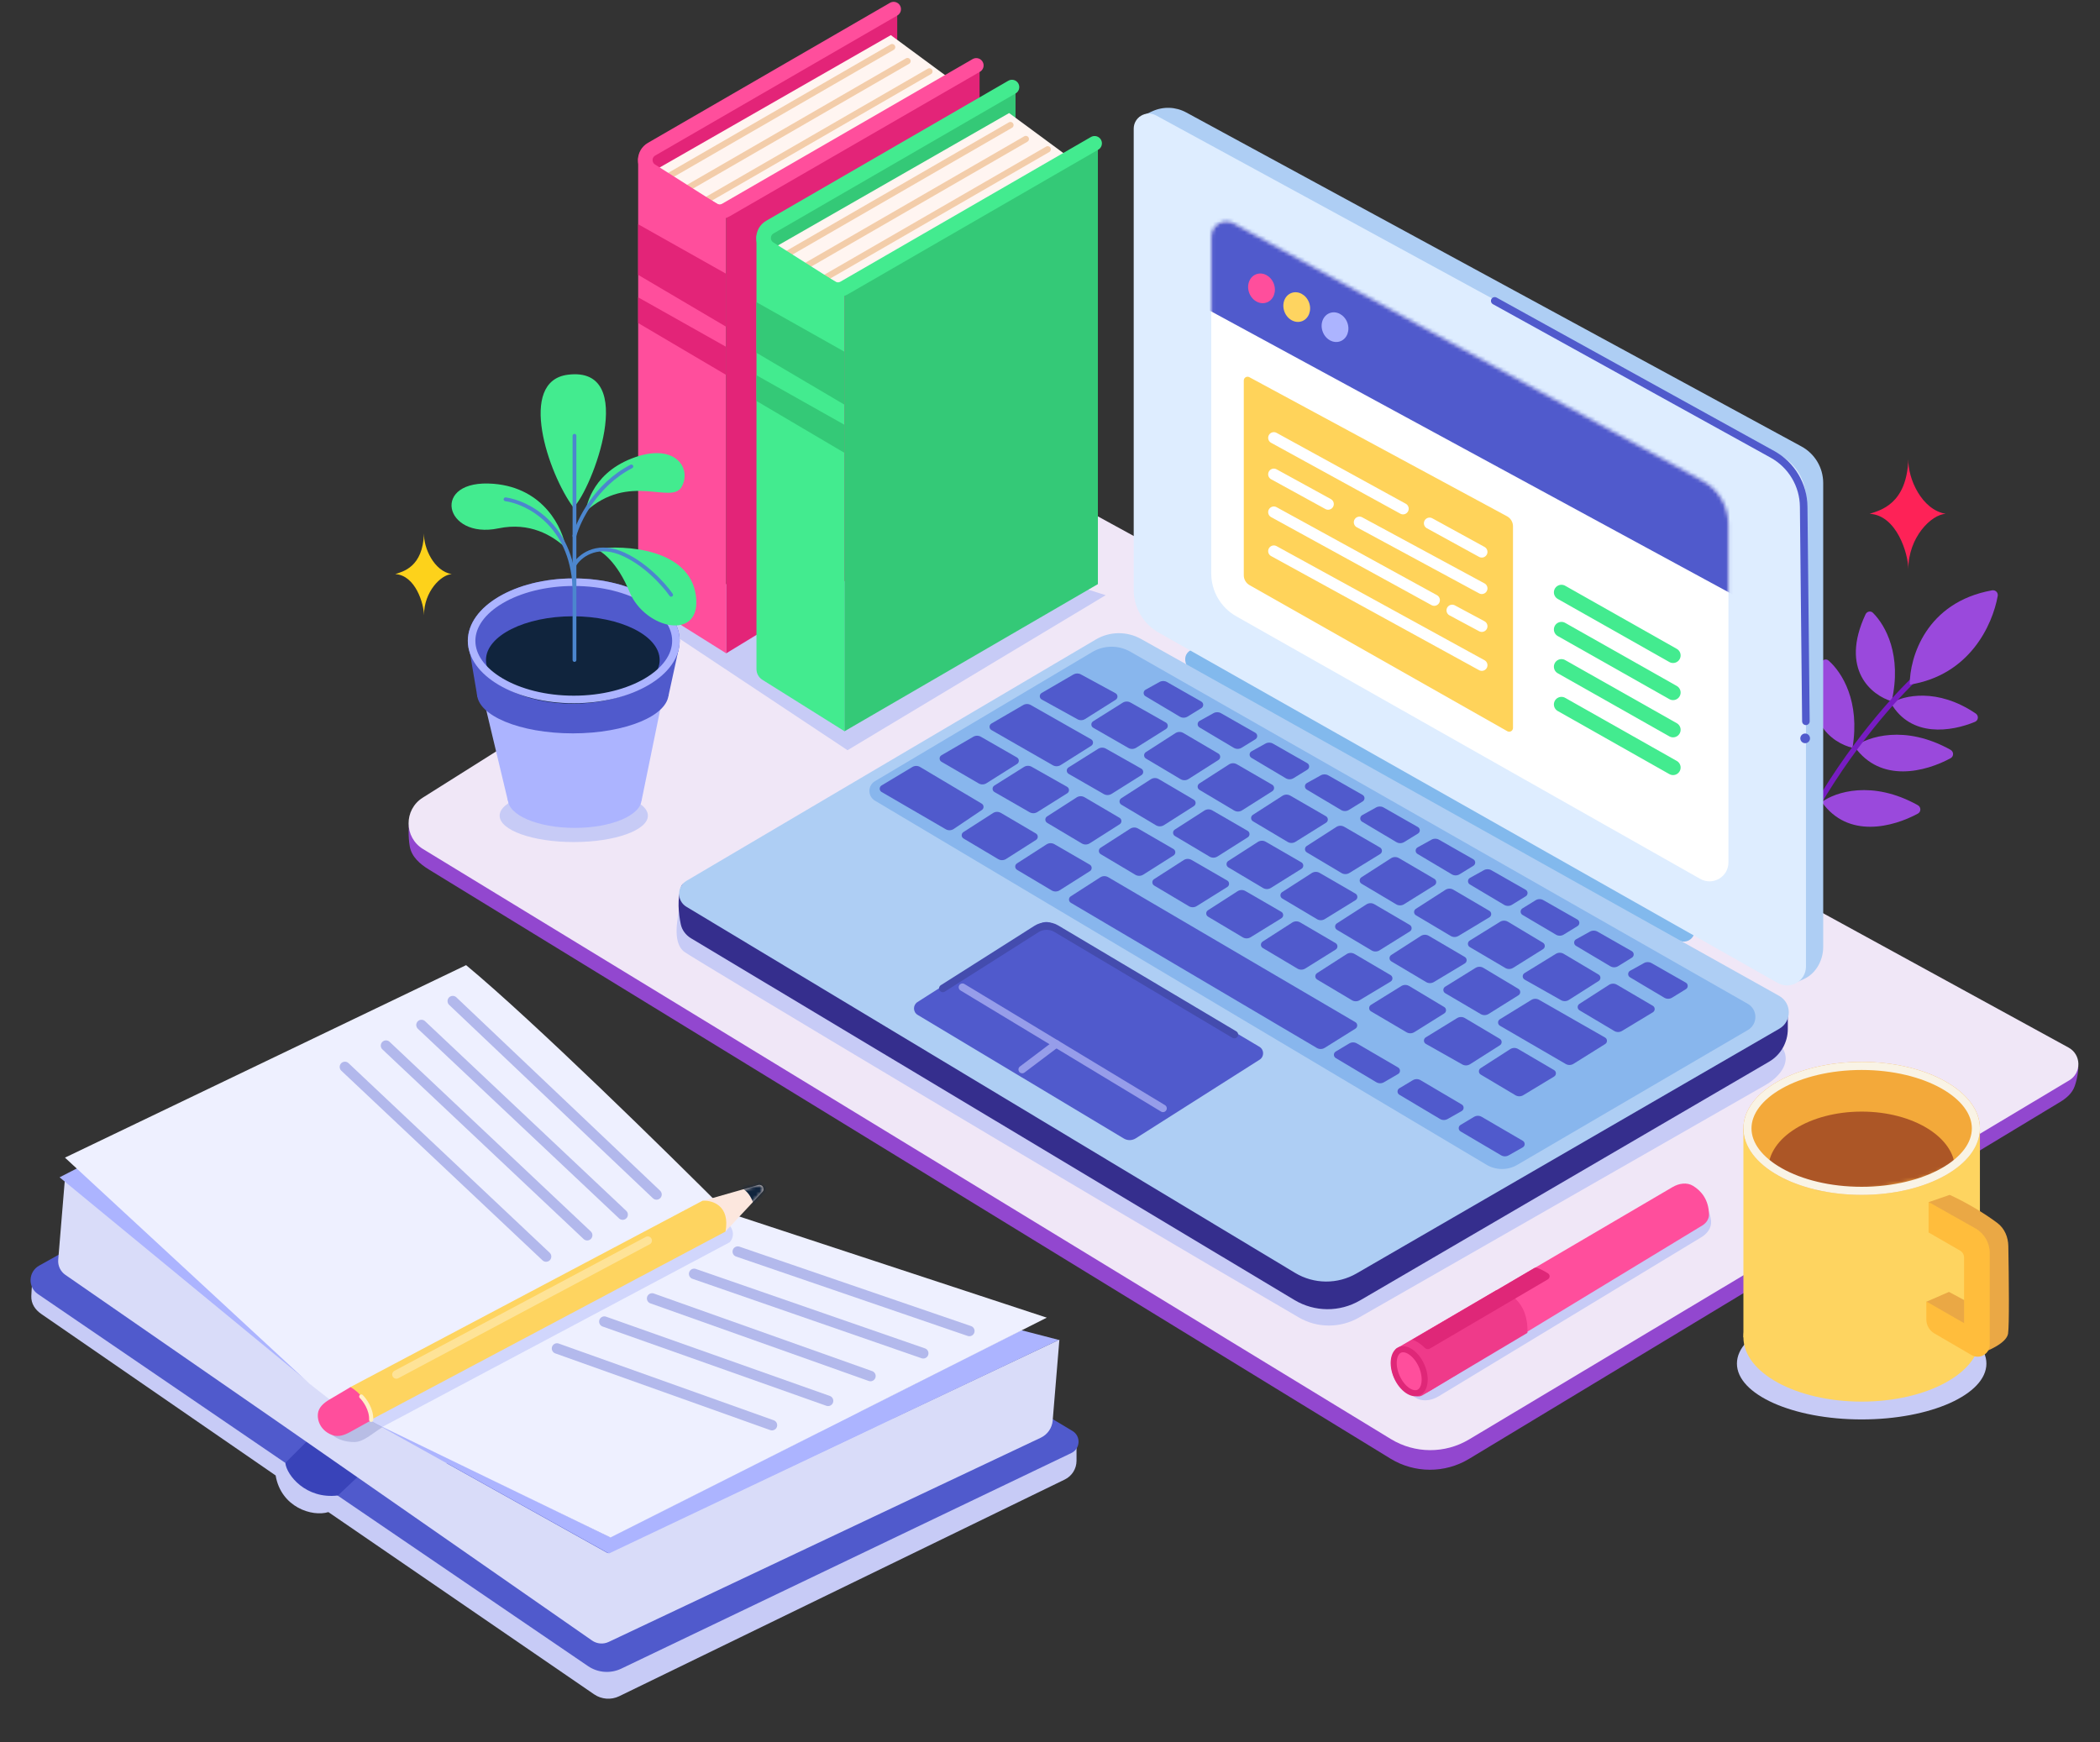 <svg width="593" height="492" viewBox="0 0 593 492" fill="none" xmlns="http://www.w3.org/2000/svg">
<rect x="0" y="0" width="593" height="492" fill="#333333" stroke="none"/>
<path d="M585.87 306.705C586.718 304.255 587.023 301.554 586.791 300.581C430.127 275.451 116.602 226.211 115.818 230.295C115.324 232.867 115.212 236.228 115.716 239.055C116.236 241.974 118.587 244.012 121.115 245.561L392.64 411.923C399.441 416.09 407.999 416.118 414.828 411.995L581.778 311.183C583.566 310.104 585.186 308.678 585.87 306.705Z" fill="#9A49DC" fill-opacity="0.92"/>
<path d="M119.365 225.272L198.88 175.18L276.217 127.325L584.123 295.841C587.742 297.822 587.841 302.984 584.301 305.103L414.845 406.502C408.041 410.574 399.541 410.539 392.771 406.411L119.472 239.788C114.06 236.488 114.002 228.65 119.365 225.272Z" fill="#F0E7F7"/>
<path d="M526.789 173.497C519.478 189.148 528.535 196.369 534.17 198.044C537.12 185.074 532.477 176.635 528.882 173.066C528.229 172.418 527.178 172.664 526.789 173.497Z" fill="#9A49DC"/>
<path d="M514.308 187.114C507.926 203.167 517.39 209.845 523.113 211.187C525.3 198.067 520.17 189.914 516.373 186.562C515.683 185.953 514.648 186.259 514.308 187.114Z" fill="#9A49DC"/>
<path d="M502.121 203.602C497.152 220.147 507.158 225.98 512.977 226.822C514.019 213.562 508.203 205.884 504.13 202.873C503.39 202.326 502.386 202.721 502.121 203.602Z" fill="#9A49DC"/>
<path d="M557.899 201.495C547.064 194.152 537.531 196.393 533.963 198.576C539.662 208.421 551.077 206.607 557.682 203.857C558.692 203.437 558.804 202.109 557.899 201.495Z" fill="#9A49DC"/>
<path d="M550.791 211.747C537.892 204.547 527.437 208.05 523.679 210.861C531.11 221.316 543.794 217.928 550.796 214.137C551.757 213.616 551.746 212.28 550.791 211.747Z" fill="#9A49DC"/>
<path d="M541.552 227.389C528.652 220.188 518.197 223.692 514.44 226.503C521.871 236.958 534.554 233.57 541.556 229.779C542.518 229.258 542.506 227.922 541.552 227.389Z" fill="#9A49DC"/>
<path d="M541.369 191.03C535.837 196.067 522.032 211.121 511.066 231.045" stroke="#771CC2" stroke-width="1.505"/>
<path d="M562.511 166.715C543.852 170.075 539.222 185.714 539.278 193.348C556.165 190.678 562.641 176.545 564.119 168.294C564.289 167.341 563.463 166.543 562.511 166.715Z" fill="#9A49DC"/>
<path d="M183.589 174.855V166.055L288.781 160.643L312.225 168.084L239.324 211.862L183.589 174.855Z" fill="#C7CBF6"/>
<path d="M253.359 12.962V2.588L193.478 35.68L182.184 44.61L185.467 50.125L253.359 12.962Z" fill="#E32478"/>
<path d="M251.549 9.92L267.641 21.788L202.362 60.933L185.586 47.695L251.549 9.92Z" fill="#FFF5F1"/>
<path d="M276.616 140.886V19.434L205.032 59.981V184.527L276.616 140.886Z" fill="#E32478"/>
<path d="M188.981 49.667L251.921 13.313" stroke="#EBB47E" stroke-opacity="0.62" stroke-width="1.772" stroke-linecap="round"/>
<path d="M193.325 53.604L256.265 17.25" stroke="#EBB47E" stroke-opacity="0.62" stroke-width="1.772" stroke-linecap="round"/>
<path d="M199.506 56.513L262.446 20.159" stroke="#EBB47E" stroke-opacity="0.62" stroke-width="1.772" stroke-linecap="round"/>
<path d="M252.348 2.588L183.984 42.139C181.679 43.472 181.612 46.775 183.861 48.201L201.288 59.246C202.402 59.953 203.816 59.982 204.958 59.322L275.684 18.476" stroke="#FF4E9C" stroke-width="4.135" stroke-linecap="round"/>
<path d="M205.033 184.48V60.255L203.769 58.252L183.797 46.773C184.071 44.352 184.788 40.214 182.87 41.772C180.953 43.33 180.181 44.12 180.206 44.946V166.959C180.206 168.179 180.834 169.314 181.868 169.962L205.033 184.48Z" fill="#FF4E9C"/>
<path d="M180.197 77.618L205.064 92.284V77.329L180.197 63.325V77.618Z" fill="#E32478"/>
<path d="M180.197 91.224L205.064 105.89V97.967L180.197 83.963V91.224Z" fill="#E32478"/>
<path d="M286.768 34.968V24.594L226.886 57.686L215.593 66.616L218.876 72.131L286.768 34.968Z" fill="#34C977"/>
<path d="M284.957 31.928L301.049 43.796L235.77 82.941L218.994 69.703L284.957 31.928Z" fill="#FFF5F1"/>
<path d="M310.024 164.957V41.44L238.441 81.987V206.533L310.024 164.957Z" fill="#34C977"/>
<path d="M222.39 71.675L285.329 35.321" stroke="#EBB47E" stroke-opacity="0.62" stroke-width="1.772" stroke-linecap="round"/>
<path d="M226.733 75.612L289.673 39.258" stroke="#EBB47E" stroke-opacity="0.62" stroke-width="1.772" stroke-linecap="round"/>
<path d="M232.915 78.52L295.854 42.166" stroke="#EBB47E" stroke-opacity="0.62" stroke-width="1.772" stroke-linecap="round"/>
<path d="M285.756 24.594L217.392 64.145C215.088 65.478 215.021 68.781 217.27 70.206L234.697 81.252C235.811 81.958 237.224 81.987 238.366 81.328L309.093 40.482" stroke="#43EB8F" stroke-width="4.135" stroke-linecap="round"/>
<path d="M238.441 206.49V82.264L237.177 80.261L217.205 68.783C217.479 66.361 218.196 62.224 216.278 63.782C214.361 65.34 213.59 66.13 213.614 66.956V188.969C213.614 190.189 214.242 191.324 215.276 191.972L238.441 206.49Z" fill="#43EB8F"/>
<path d="M213.606 99.625L238.473 114.292V99.337L213.606 85.333V99.625Z" fill="#34C977"/>
<path d="M213.606 113.231L238.473 127.897V119.974L213.606 105.97V113.231Z" fill="#34C977"/>
<path d="M193.253 268.817C189.542 266.048 191.587 258.473 191.892 256.279C294.938 265.543 498.731 290.6 502.013 294.225C502.647 294.925 503.149 295.629 503.544 296.32C505.769 300.213 502.399 304.211 498.506 306.438L383.747 372.083C378.47 375.102 372.022 375.111 366.765 372.056C304.594 335.916 195.739 270.673 193.253 268.817Z" fill="#C7CBF6"/>
<path d="M325.425 31.408L321.639 33.131L361.161 94.998L504.974 277.908C506.259 277.825 507.937 277.183 509.547 276.41C512.881 274.81 514.837 271.122 514.837 267.424V136.4C514.837 132.096 512.482 128.136 508.698 126.082L334.94 31.742C331.996 30.144 328.473 30.02 325.425 31.408Z" fill="#AECEF4"/>
<rect x="336.487" y="182.148" width="163.752" height="6.142" rx="3.071" transform="rotate(29.044 336.487 182.148)" fill="#82B9ED"/>
<path d="M504.843 290.618V285.952L255.557 250.255C235.39 248.223 194.078 245.379 192.403 250.255C191.146 253.913 191.62 257.96 192.23 260.977C192.571 262.66 193.656 264.093 195.13 264.976L365.553 367.145C371.23 370.549 378.311 370.59 384.029 367.254L499.549 299.837C502.827 297.924 504.843 294.414 504.843 290.618Z" fill="#352E8D"/>
<path d="M309.446 180.592L193.865 248.743C191.078 250.386 191.06 254.411 193.833 256.079L365.714 359.476C371.043 362.681 377.692 362.737 383.074 359.622L502.457 290.511C506.039 288.438 506 283.254 502.389 281.234L322.204 180.447C318.228 178.223 313.37 178.278 309.446 180.592Z" fill="#AECEF4"/>
<path d="M320.138 36.347V166.576C320.138 171.575 322.828 176.189 327.18 178.651L502.006 277.605C505.564 279.619 509.972 277.049 509.972 272.961V140.795C509.972 135.714 507.195 131.039 502.732 128.609L326.45 32.598C323.605 31.048 320.138 33.108 320.138 36.347Z" fill="#DEEDFF"/>
<path d="M342.034 66.788V161.957C342.034 166.957 344.724 171.57 349.075 174.033L480.111 248.2C483.668 250.214 488.076 247.644 488.076 243.556V147.981C488.076 142.917 485.318 138.255 480.879 135.818L348.359 63.045C345.514 61.483 342.034 63.542 342.034 66.788Z" fill="white"/>
<path d="M308.436 184.137L247.072 220.609C244.985 221.849 244.984 224.871 247.07 226.113L419.762 328.934C422.433 330.524 425.757 330.537 428.441 328.968L493.574 290.88C496.41 289.221 496.388 285.114 493.534 283.485L319.178 184.041C315.841 182.138 311.739 182.175 308.436 184.137Z" fill="#88B6ED"/>
<path d="M320.706 321.478L355.693 299.258C357.036 298.405 357.007 296.434 355.639 295.621L297.099 260.831C296.06 260.213 294.761 260.233 293.742 260.883L259.082 282.982C257.744 283.835 257.771 285.797 259.132 286.613L317.343 321.521C318.382 322.144 319.683 322.128 320.706 321.478Z" fill="#505ACC"/>
<path d="M399.175 394.329C398.659 393.905 398.254 393.518 398.007 393.252C425.353 375.19 480.496 338.461 481.982 341.077C482.728 342.39 483.06 343.647 483.174 344.79C483.364 346.695 482.113 348.378 480.475 349.37L406.262 394.314C404.021 395.671 401.198 395.993 399.175 394.329Z" fill="#C7CBF6"/>
<path d="M472.301 335.238L395.631 380.205C393.969 381.18 392.745 382.858 392.792 384.784C392.923 390.14 395.982 392.705 398.771 393.72C400.387 394.308 402.131 393.786 403.601 392.894L480.711 346.073C481.837 345.389 482.63 344.222 482.594 342.904C482.478 338.686 480.335 336.282 478.12 334.912C476.342 333.811 474.105 334.18 472.301 335.238Z" fill="#FF4E9C"/>
<path d="M422.618 364.314L394.094 380.97L398.542 392.978C399.006 394.229 400.49 394.754 401.636 394.071L431.311 376.41C431.682 367.431 425.544 364.481 422.618 364.314Z" fill="#EF3A8A"/>
<path d="M401.441 385.714C402.21 387.47 402.439 389.22 402.229 390.61C402.016 392.013 401.389 392.919 400.566 393.279C399.744 393.64 398.652 393.485 397.477 392.69C396.314 391.901 395.184 390.546 394.415 388.79C393.646 387.034 393.417 385.284 393.627 383.894C393.839 382.491 394.467 381.584 395.289 381.224C396.112 380.864 397.204 381.018 398.378 381.814C399.542 382.602 400.672 383.958 401.441 385.714Z" fill="#FF4E9C" stroke="#DF2778" stroke-width="1.708"/>
<path d="M402.296 380.622C401.194 379.477 399.772 378.628 398.82 378.322L433.195 358.139C433.439 357.996 433.731 357.952 434 358.041C435.066 358.394 436.222 359.033 437.128 359.608C437.767 360.013 437.717 360.926 437.064 361.309L403.737 380.864C403.269 381.139 402.672 381.013 402.296 380.622Z" fill="#DF2778"/>
<path d="M427.274 273.33L435.72 268.048C436.396 267.625 436.386 266.637 435.702 266.227L425.807 260.304C425.122 259.893 424.265 259.9 423.586 260.321L415.016 265.632C414.334 266.055 414.345 267.052 415.037 267.459L425.059 273.36C425.745 273.764 426.599 273.752 427.274 273.33Z" fill="#505ACC"/>
<path d="M420.336 286.354L428.782 281.072C429.458 280.649 429.448 279.661 428.764 279.251L418.869 273.327C418.184 272.917 417.327 272.924 416.648 273.344L408.079 278.656C407.396 279.079 407.407 280.075 408.099 280.483L418.121 286.383C418.807 286.787 419.661 286.776 420.336 286.354Z" fill="#505ACC"/>
<path d="M399.383 291.482L407.828 286.201C408.504 285.778 408.495 284.79 407.81 284.38L397.916 278.456C397.23 278.046 396.373 278.052 395.694 278.473L387.125 283.785C386.442 284.208 386.454 285.204 387.146 285.612L397.168 291.512C397.854 291.916 398.707 291.905 399.383 291.482Z" fill="#505ACC"/>
<path d="M390.801 305.631L394.797 303.306C395.504 302.894 395.505 301.873 394.798 301.461L383.161 294.673C382.489 294.281 381.656 294.285 380.989 294.685L377.184 296.963C376.491 297.378 376.492 298.382 377.186 298.796L388.634 305.62C389.301 306.017 390.131 306.022 390.801 305.631Z" fill="#505ACC"/>
<path d="M408.762 316.022L412.755 313.767C413.471 313.363 413.48 312.336 412.773 311.918L401.133 305.049C400.459 304.652 399.622 304.654 398.951 305.056L395.152 307.33C394.46 307.745 394.461 308.75 395.154 309.163L406.619 315.997C407.277 316.389 408.095 316.399 408.762 316.022Z" fill="#505ACC"/>
<path d="M426.009 326.28L429.998 324.02C430.714 323.614 430.72 322.584 430.009 322.169L418.398 315.4C417.725 315.008 416.893 315.013 416.226 315.413L412.429 317.686C411.734 318.102 411.738 319.11 412.436 319.521L423.872 326.262C424.53 326.65 425.345 326.657 426.009 326.28Z" fill="#505ACC"/>
<path d="M442.999 282.395L451.433 277.037C452.105 276.61 452.091 275.625 451.406 275.218L441.544 269.359C440.862 268.954 440.011 268.96 439.335 269.376L430.494 274.81C429.801 275.236 429.82 276.249 430.528 276.649L440.805 282.452C441.49 282.84 442.334 282.818 442.999 282.395Z" fill="#505ACC"/>
<path d="M444.323 300.434L453.278 294.838C453.962 294.41 453.943 293.407 453.242 293.006L434.596 282.351C433.918 281.963 433.084 281.977 432.419 282.385L423.535 287.846C422.847 288.269 422.859 289.272 423.557 289.678L442.119 300.469C442.804 300.867 443.652 300.854 444.323 300.434Z" fill="#505ACC"/>
<path d="M415.107 300.547L423.542 295.188C424.214 294.762 424.199 293.776 423.515 293.37L413.652 287.51C412.97 287.105 412.12 287.112 411.444 287.527L402.602 292.962C401.91 293.387 401.928 294.4 402.636 294.8L412.913 300.604C413.599 300.991 414.443 300.969 415.107 300.547Z" fill="#505ACC"/>
<path d="M456.919 272.854L460.821 270.451C461.511 270.025 461.494 269.016 460.789 268.614L451.089 263.089C450.441 262.72 449.649 262.716 448.997 263.077L445.058 265.261C444.338 265.66 444.322 266.69 445.03 267.111L454.708 272.871C455.391 273.277 456.243 273.271 456.919 272.854Z" fill="#505ACC"/>
<path d="M472.172 281.743L476.073 279.339C476.764 278.914 476.746 277.904 476.042 277.503L466.341 271.978C465.694 271.609 464.901 271.604 464.25 271.966L460.311 274.149C459.59 274.549 459.575 275.579 460.282 276L469.96 281.759C470.643 282.166 471.495 282.159 472.172 281.743Z" fill="#505ACC"/>
<path d="M441.568 263.933L445.473 261.528C446.164 261.102 446.146 260.093 445.442 259.691L435.801 254.2C435.122 253.813 434.285 253.828 433.621 254.24L429.899 256.543C429.217 256.966 429.227 257.962 429.918 258.37L439.362 263.953C440.044 264.357 440.894 264.349 441.568 263.933Z" fill="#505ACC"/>
<path d="M426.945 255.515L430.847 253.112C431.537 252.686 431.52 251.677 430.815 251.275L421.115 245.75C420.467 245.381 419.675 245.377 419.023 245.738L415.084 247.922C414.364 248.321 414.348 249.351 415.056 249.772L424.734 255.532C425.417 255.938 426.269 255.932 426.945 255.515Z" fill="#505ACC"/>
<path d="M412.164 246.898L416.065 244.495C416.756 244.069 416.738 243.06 416.034 242.658L406.333 237.133C405.686 236.764 404.893 236.76 404.242 237.121L400.303 239.304C399.582 239.704 399.567 240.734 400.274 241.155L409.952 246.915C410.635 247.321 411.487 247.315 412.164 246.898Z" fill="#505ACC"/>
<path d="M396.516 237.8L400.418 235.397C401.108 234.972 401.091 233.962 400.386 233.561L390.686 228.035C390.038 227.666 389.246 227.662 388.594 228.023L384.655 230.207C383.935 230.606 383.919 231.636 384.627 232.058L394.305 237.817C394.988 238.223 395.84 238.217 396.516 237.8Z" fill="#505ACC"/>
<path d="M380.9 228.728L384.802 226.325C385.492 225.899 385.475 224.89 384.77 224.488L375.07 218.963C374.422 218.594 373.63 218.59 372.978 218.951L369.039 221.135C368.319 221.534 368.303 222.564 369.011 222.985L378.689 228.745C379.372 229.151 380.224 229.145 380.9 228.728Z" fill="#505ACC"/>
<path d="M365.275 219.761L369.176 217.358C369.867 216.933 369.849 215.923 369.145 215.522L359.444 209.996C358.797 209.627 358.004 209.623 357.353 209.984L353.414 212.168C352.694 212.567 352.678 213.597 353.386 214.019L363.064 219.778C363.746 220.184 364.598 220.178 365.275 219.761Z" fill="#505ACC"/>
<path d="M350.605 211.172L354.506 208.769C355.197 208.344 355.179 207.334 354.475 206.933L344.774 201.407C344.127 201.039 343.334 201.034 342.683 201.395L338.744 203.579C338.023 203.978 338.008 205.008 338.716 205.43L348.393 211.189C349.076 211.596 349.928 211.589 350.605 211.172Z" fill="#505ACC"/>
<path d="M335.355 202.367L339.256 199.963C339.947 199.538 339.929 198.528 339.225 198.127L329.524 192.602C328.877 192.233 328.084 192.228 327.433 192.59L323.494 194.773C322.773 195.173 322.758 196.203 323.465 196.624L333.143 202.384C333.826 202.79 334.678 202.783 335.355 202.367Z" fill="#505ACC"/>
<path d="M458.024 291.144L466.739 285.875C467.431 285.456 467.424 284.45 466.726 284.041L456.576 278.088C455.881 277.681 455.018 277.699 454.341 278.134L445.994 283.503C445.327 283.932 445.344 284.912 446.025 285.318L455.828 291.151C456.505 291.554 457.35 291.551 458.024 291.144Z" fill="#505ACC"/>
<path d="M430.133 309.296L438.847 304.027C439.539 303.609 439.532 302.602 438.835 302.193L428.684 296.241C427.99 295.834 427.126 295.851 426.449 296.287L418.102 301.655C417.435 302.084 417.452 303.064 418.134 303.47L427.936 309.304C428.614 309.707 429.458 309.704 430.133 309.296Z" fill="#505ACC"/>
<path d="M411.832 264.311L420.572 259.057C421.266 258.639 421.261 257.631 420.562 257.221L410.385 251.252C409.691 250.844 408.827 250.862 408.15 251.297L399.803 256.666C399.136 257.095 399.153 258.075 399.835 258.481L409.64 264.316C410.316 264.718 411.158 264.716 411.832 264.311Z" fill="#505ACC"/>
<path d="M404.895 277.335L413.635 272.08C414.329 271.663 414.323 270.655 413.625 270.245L403.447 264.275C402.753 263.868 401.889 263.886 401.213 264.321L392.866 269.689C392.199 270.118 392.216 271.099 392.897 271.504L402.703 277.34C403.379 277.742 404.221 277.74 404.895 277.335Z" fill="#505ACC"/>
<path d="M383.941 282.461L392.681 277.206C393.375 276.789 393.37 275.781 392.671 275.371L382.494 269.401C381.8 268.994 380.936 269.012 380.259 269.447L371.912 274.815C371.245 275.244 371.262 276.225 371.944 276.63L381.749 282.466C382.425 282.868 383.267 282.866 383.941 282.461Z" fill="#505ACC"/>
<path d="M396.478 255.364L405.057 250.013C405.738 249.589 405.724 248.592 405.031 248.186L395.021 242.332C394.327 241.926 393.464 241.945 392.788 242.379L384.44 247.749C383.773 248.178 383.79 249.158 384.471 249.564L394.256 255.387C394.943 255.796 395.8 255.787 396.478 255.364Z" fill="#505ACC"/>
<path d="M389.54 268.386L398.119 263.036C398.801 262.611 398.786 261.614 398.093 261.209L388.083 255.355C387.389 254.949 386.526 254.967 385.85 255.402L377.502 260.771C376.835 261.2 376.852 262.181 377.533 262.586L387.319 268.41C388.005 268.818 388.862 268.809 389.54 268.386Z" fill="#505ACC"/>
<path d="M368.587 273.516L377.166 268.166C377.847 267.741 377.833 266.744 377.14 266.339L367.13 260.485C366.436 260.079 365.573 260.097 364.897 260.532L356.549 265.901C355.882 266.33 355.899 267.311 356.58 267.716L366.365 273.539C367.052 273.948 367.909 273.939 368.587 273.516Z" fill="#505ACC"/>
<path d="M374.067 295.924L382.753 290.494C383.433 290.069 383.419 289.074 382.727 288.668L312.926 247.722C312.232 247.315 311.368 247.333 310.691 247.768L302.35 253.133C301.682 253.562 301.701 254.546 302.385 254.95L371.85 295.952C372.536 296.357 373.391 296.346 374.067 295.924Z" fill="#505ACC"/>
<path d="M381.031 246.536L389.727 241.18C390.415 240.757 390.401 239.752 389.702 239.347L379.575 233.486C378.882 233.085 378.023 233.105 377.35 233.538L368.996 238.911C368.329 239.34 368.346 240.32 369.028 240.726L378.82 246.553C379.503 246.96 380.355 246.953 381.031 246.536Z" fill="#505ACC"/>
<path d="M374.094 259.558L382.789 254.202C383.477 253.778 383.463 252.774 382.764 252.369L372.637 246.507C371.944 246.107 371.086 246.127 370.413 246.559L362.058 251.932C361.392 252.361 361.409 253.342 362.09 253.747L371.882 259.575C372.565 259.981 373.417 259.975 374.094 259.558Z" fill="#505ACC"/>
<path d="M353.14 264.688L361.836 259.331C362.524 258.908 362.51 257.903 361.811 257.499L351.683 251.637C350.99 251.236 350.132 251.257 349.459 251.689L341.105 257.062C340.438 257.491 340.455 258.472 341.136 258.877L350.929 264.705C351.611 265.111 352.463 265.105 353.14 264.688Z" fill="#505ACC"/>
<path d="M365.816 237.734L374.456 232.338C375.139 231.911 375.121 230.911 374.424 230.508L364.355 224.693C363.662 224.293 362.805 224.314 362.132 224.746L353.777 230.12C353.11 230.549 353.127 231.529 353.809 231.935L363.593 237.758C364.28 238.166 365.138 238.157 365.816 237.734Z" fill="#505ACC"/>
<path d="M358.878 250.755L367.518 245.359C368.201 244.933 368.183 243.933 367.486 243.53L357.417 237.715C356.724 237.315 355.867 237.335 355.194 237.768L346.839 243.141C346.172 243.57 346.189 244.551 346.871 244.956L356.655 250.779C357.342 251.188 358.2 251.179 358.878 250.755Z" fill="#505ACC"/>
<path d="M337.924 255.886L346.564 250.49C347.247 250.064 347.23 249.063 346.533 248.661L336.463 242.845C335.771 242.446 334.913 242.466 334.241 242.899L325.886 248.272C325.219 248.701 325.236 249.682 325.917 250.087L335.702 255.91C336.389 256.319 337.246 256.31 337.924 255.886Z" fill="#505ACC"/>
<path d="M269.313 234.104L277.26 228.751C277.91 228.314 277.883 227.349 277.21 226.948L259.819 216.603C259.144 216.202 258.303 216.203 257.629 216.607L248.934 221.825C248.237 222.243 248.244 223.255 248.947 223.663L267.048 234.179C267.755 234.59 268.635 234.561 269.313 234.104Z" fill="#505ACC"/>
<path d="M350.723 228.857L359.283 223.436C359.96 223.006 359.94 222.012 359.246 221.61L349.259 215.83C348.566 215.429 347.708 215.449 347.035 215.882L338.681 221.255C338.014 221.683 338.031 222.664 338.712 223.07L348.489 228.888C349.18 229.299 350.043 229.287 350.723 228.857Z" fill="#505ACC"/>
<path d="M343.785 241.881L352.345 236.46C353.022 236.031 353.002 235.036 352.308 234.634L342.321 228.854C341.628 228.453 340.77 228.473 340.097 228.906L331.743 234.279C331.076 234.708 331.093 235.688 331.774 236.094L341.551 241.912C342.242 242.323 343.106 242.311 343.785 241.881Z" fill="#505ACC"/>
<path d="M322.831 247.009L331.391 241.588C332.069 241.159 332.049 240.164 331.355 239.762L321.367 233.982C320.675 233.581 319.816 233.601 319.143 234.034L310.789 239.407C310.122 239.836 310.139 240.816 310.821 241.222L320.597 247.04C321.288 247.451 322.152 247.439 322.831 247.009Z" fill="#505ACC"/>
<path d="M299.211 251.434L307.771 246.013C308.449 245.584 308.429 244.589 307.735 244.187L297.748 238.407C297.055 238.006 296.196 238.026 295.523 238.459L287.169 243.832C286.502 244.261 286.52 245.241 287.201 245.647L296.977 251.465C297.668 251.876 298.532 251.864 299.211 251.434Z" fill="#505ACC"/>
<path d="M335.606 220.007L344.063 214.624C344.736 214.195 344.719 213.207 344.031 212.803L334.145 206.996C333.451 206.588 332.586 206.606 331.909 207.041L323.563 212.409C322.896 212.838 322.913 213.818 323.595 214.224L333.368 220.04C334.061 220.452 334.926 220.439 335.606 220.007Z" fill="#505ACC"/>
<path d="M328.669 233.032L337.126 227.649C337.799 227.221 337.781 226.232 337.093 225.828L327.208 220.021C326.514 219.614 325.649 219.631 324.972 220.067L316.626 225.434C315.959 225.863 315.976 226.844 316.657 227.249L326.431 233.066C327.123 233.478 327.989 233.465 328.669 233.032Z" fill="#505ACC"/>
<path d="M307.715 238.16L316.172 232.777C316.845 232.349 316.827 231.36 316.139 230.956L306.254 225.149C305.559 224.741 304.695 224.759 304.018 225.194L295.672 230.562C295.005 230.991 295.022 231.972 295.703 232.377L305.477 238.194C306.169 238.606 307.035 238.593 307.715 238.16Z" fill="#505ACC"/>
<path d="M284.095 242.582L292.552 237.199C293.225 236.771 293.207 235.782 292.519 235.378L282.634 229.571C281.939 229.163 281.075 229.181 280.398 229.616L272.052 234.984C271.385 235.413 271.402 236.394 272.083 236.799L281.857 242.615C282.549 243.028 283.415 243.015 284.095 242.582Z" fill="#505ACC"/>
<path d="M320.818 211.178L329.258 205.876C329.943 205.446 329.919 204.441 329.215 204.043L319.218 198.394C318.536 198.008 317.696 198.028 317.032 198.445L308.676 203.696C307.995 204.124 308.014 205.124 308.712 205.525L318.618 211.221C319.303 211.615 320.149 211.598 320.818 211.178Z" fill="#505ACC"/>
<path d="M313.88 224.203L322.32 218.901C323.005 218.471 322.981 217.465 322.277 217.067L312.28 211.418C311.598 211.032 310.758 211.052 310.094 211.469L301.738 216.72C301.057 217.149 301.077 218.148 301.774 218.549L311.68 224.245C312.365 224.639 313.211 224.623 313.88 224.203Z" fill="#505ACC"/>
<path d="M292.926 229.331L301.367 224.03C302.052 223.599 302.028 222.594 301.324 222.196L291.327 216.547C290.645 216.161 289.805 216.181 289.141 216.598L280.785 221.849C280.104 222.277 280.123 223.277 280.821 223.678L290.727 229.374C291.411 229.768 292.258 229.752 292.926 229.331Z" fill="#505ACC"/>
<path d="M306.42 203.056L315.056 197.611C315.746 197.176 315.713 196.159 314.997 195.77L305.206 190.45C304.551 190.094 303.758 190.106 303.113 190.48L294.148 195.693C293.432 196.11 293.443 197.149 294.169 197.55L304.249 203.119C304.93 203.495 305.762 203.471 306.42 203.056Z" fill="#505ACC"/>
<path d="M299.502 216.067L308.151 210.613C308.834 210.183 308.811 209.181 308.109 208.782L291.062 199.099C290.401 198.724 289.591 198.728 288.934 199.11L279.963 204.327C279.252 204.74 279.255 205.767 279.968 206.175L297.301 216.113C297.987 216.506 298.833 216.489 299.502 216.067Z" fill="#505ACC"/>
<path d="M278.555 221.192L287.205 215.738C287.885 215.309 287.864 214.31 287.166 213.909L276.971 208.06C276.309 207.68 275.495 207.683 274.835 208.066L265.858 213.286C265.15 213.698 265.15 214.72 265.857 215.132L276.343 221.231C277.03 221.631 277.883 221.616 278.555 221.192Z" fill="#505ACC"/>
<path d="M422.084 84.967L500.51 128.31C505.895 131.286 509.263 136.929 509.326 143.081L509.951 203.703" stroke="#505ACC" stroke-width="2.135" stroke-linecap="round"/>
<circle cx="509.743" cy="208.518" r="1.368" fill="#505ACC"/>
<mask id="mask0_243_251" style="mask-type:alpha" maskUnits="userSpaceOnUse" x="342" y="62" width="147" height="187">
<path d="M342.034 66.789V161.958C342.034 166.957 344.724 171.571 349.075 174.034L480.111 248.201C483.668 250.215 488.077 247.645 488.077 243.557V147.982C488.077 142.918 485.318 138.256 480.88 135.819L348.359 63.046C345.514 61.484 342.034 63.543 342.034 66.789Z" fill="white"/>
</mask>
<g mask="url(#mask0_243_251)">
<path d="M331.372 82.166L492.925 169.866L503.415 122.029L406.064 54.471L325.078 51.114L331.372 82.166Z" fill="#505ACC"/>
</g>
<path d="M266.237 279.13L292.689 262.349C294.388 261.272 296.547 261.241 298.276 262.269L348.558 292.17" stroke="#444CAE" stroke-width="2.135" stroke-linecap="round"/>
<path d="M271.784 278.8L328.41 313.004" stroke="#969DEA" stroke-width="2.135" stroke-linecap="round"/>
<path d="M298.269 294.788L288.657 302.036" stroke="#969DEA" stroke-width="2.135" stroke-linecap="round"/>
<ellipse cx="162.021" cy="230.353" rx="20.929" ry="7.449" fill="#C7CBF6"/>
<path d="M143.417 226.138L136.861 198.674L187.181 196.726L181.157 226.138H143.417Z" fill="#ACB4FF"/>
<ellipse cx="162.29" cy="225.73" rx="18.869" ry="8.074" fill="#ACB4FF"/>
<ellipse cx="161.752" cy="195.829" rx="27.05" ry="11.278" fill="#505ACC"/>
<ellipse cx="162.02" cy="180.974" rx="29.918" ry="17.625" fill="#505ACC"/>
<path d="M191.535 183.777L188.736 196.626L134.804 196.806L132.6 183.777H191.535Z" fill="#505ACC"/>
<ellipse cx="161.753" cy="186.385" rx="24.523" ry="12.342" fill="#10243D"/>
<path d="M190.871 180.974C190.871 185.309 187.881 189.426 182.634 192.517C177.411 195.594 170.125 197.532 162.02 197.532C153.916 197.532 146.63 195.594 141.407 192.517C136.16 189.426 133.17 185.309 133.17 180.974C133.17 176.639 136.16 172.522 141.407 169.431C146.63 166.354 153.916 164.416 162.02 164.416C170.125 164.416 177.411 166.354 182.634 169.431C187.881 172.522 190.871 176.639 190.871 180.974Z" stroke="#ACB4FF" stroke-width="2.135"/>
<path d="M161.926 143.334C154.747 133.667 146.06 107.617 160.363 105.823C180.512 103.296 167.136 138.298 161.926 143.334Z" fill="#43EB8F"/>
<path d="M178.384 129.473C166.358 134.166 165.551 144.14 165.258 144.579C177.724 133.14 189.677 142.746 192.537 137.393C195.397 132.04 190.41 124.78 178.384 129.473Z" fill="#43EB8F"/>
<path d="M139.402 136.628C153.732 137.812 158.934 149.367 159.765 154.74C155.963 151.128 149.497 147.384 140.763 149.211C125.321 152.442 121.491 135.148 139.402 136.628Z" fill="#43EB8F"/>
<path d="M177.769 167.168C174.284 158.69 169.858 155.53 168.081 155.01C176.599 153.775 194.674 155.01 196.494 168.144C198.315 181.278 182.125 177.767 177.769 167.168Z" fill="#43EB8F"/>
<path d="M162.223 186.385V123.069" stroke="#4C86CE" stroke-width="1.067" stroke-linecap="round"/>
<path d="M162.201 151.326C163.398 146.937 168.291 136.872 178.286 131.725" stroke="#4C86CE" stroke-width="1.067" stroke-linecap="round"/>
<path d="M142.749 141.002C148.809 141.85 161.306 148 162.204 165.657" stroke="#4C86CE" stroke-width="1.067" stroke-linecap="round"/>
<path d="M162.335 159.336C163.685 157.155 168.098 153.448 174.951 156.065C181.804 158.682 187.515 165.099 189.514 167.98" stroke="#4C86CE" stroke-width="1.067" stroke-linecap="round"/>
<path d="M538.877 129.607C538.468 142.444 530.877 144.127 527.953 145.102C535.62 145.507 538.861 156.409 538.877 160.746C538.877 151.713 545.372 145.302 549.422 145.102C542.688 143.987 538.705 135.17 538.877 129.607Z" fill="#FE2257"/>
<path d="M119.725 150.618C119.421 160.158 113.78 161.409 111.606 162.133C117.305 162.435 119.713 170.537 119.725 173.76C119.725 167.047 124.552 162.282 127.562 162.133C122.558 161.305 119.597 154.752 119.725 150.618Z" fill="#FDD21B"/>
<ellipse cx="525.7" cy="385.087" rx="35.223" ry="15.77" fill="#C7CBF6"/>
<path d="M492.308 318.665V377.661H559.092V318.665H492.308Z" fill="#FED460"/>
<ellipse cx="525.7" cy="318.664" rx="33.392" ry="18.777" fill="#F3A93A"/>
<ellipse cx="525.7" cy="377.66" rx="33.392" ry="18.167" fill="#FED460"/>
<mask id="mask1_243_251" style="mask-type:alpha" maskUnits="userSpaceOnUse" x="497" y="307" width="56" height="29">
<path d="M501.417 330.338L497.718 326.638C498.334 324.249 499.591 319.286 499.683 318.546C499.776 317.806 503.267 315.848 505.001 314.962C510.358 312.611 521.186 307.794 521.648 307.332C522.226 306.754 540.608 310.8 541.186 311.031C541.648 311.216 549.24 317.814 552.978 321.089L551.706 329.066L542.457 332.766C537.795 333.806 528.353 335.887 527.891 335.887H515.521L505.81 332.766L501.417 330.338Z" fill="#C4C4C4"/>
</mask>
<g mask="url(#mask1_243_251)">
<ellipse cx="525.699" cy="330.269" rx="26.379" ry="16.345" fill="#AC5626"/>
</g>
<path d="M557.952 318.664C557.952 323.255 554.631 327.643 548.753 330.948C542.91 334.234 534.762 336.302 525.7 336.302C516.637 336.302 508.489 334.234 502.647 330.948C496.768 327.643 493.448 323.255 493.448 318.664C493.448 314.074 496.768 309.685 502.647 306.38C508.489 303.094 516.637 301.026 525.7 301.026C534.762 301.026 542.91 303.094 548.753 306.38C554.631 309.685 557.952 314.074 557.952 318.664Z" stroke="#F9F3E5" stroke-width="2.279"/>
<path d="M550.359 364.844L543.995 367.605L545.238 370.239L556.194 376.515L556.69 368.257L550.359 364.844Z" fill="#EAA845"/>
<path d="M567.039 376.636C566.611 379.273 561.488 381.498 558.98 382.282V371.954C558.98 371.568 557.507 358.474 556.771 351.975L546.183 343.685L544.598 339.501L550.559 337.44C555.568 339.718 560.656 342.854 564.012 345.374C566.059 346.911 567.07 349.367 567.115 351.927C567.273 360.997 567.407 374.364 567.039 376.636Z" fill="#EAA845"/>
<path d="M544.592 348.051V339.448L557.805 346.896C560.314 348.31 561.865 350.966 561.865 353.846V379.724C561.865 382.361 559.005 384.005 556.726 382.678L546.227 376.565C544.825 375.749 543.962 374.248 543.962 372.625V367.541L554.614 373.66V355.147C554.614 354.333 554.179 353.58 553.473 353.173L544.592 348.051Z" fill="#FFBD3C"/>
<ellipse cx="356.227" cy="81.43" rx="3.706" ry="4.254" transform="rotate(-20.751 356.227 81.43)" fill="#FF4E9C"/>
<ellipse cx="366.172" cy="86.721" rx="3.706" ry="4.254" transform="rotate(-20.751 366.172 86.721)" fill="#FED460"/>
<ellipse cx="376.985" cy="92.393" rx="3.706" ry="4.254" transform="rotate(-20.751 376.985 92.393)" fill="#ACB4FF"/>
<path d="M351.221 162.457V107.46C351.221 106.652 352.084 106.137 352.795 106.521L425.56 145.806C426.595 146.365 427.241 147.447 427.241 148.624V205.576C427.241 206.394 426.359 206.908 425.647 206.505L352.844 165.243C351.841 164.675 351.221 163.61 351.221 162.457Z" fill="#FFD35A"/>
<path d="M359.707 123.643L396.192 143.661M418.432 155.864L403.684 147.772" stroke="white" stroke-width="3.202" stroke-linecap="round"/>
<path d="M359.707 133.938L375.038 142.35M418.432 166.16L383.892 147.496" stroke="white" stroke-width="3.202" stroke-linecap="round"/>
<path d="M359.707 144.634L405 169.486M418.432 176.855L410.066 172.368" stroke="white" stroke-width="3.202" stroke-linecap="round"/>
<path d="M359.707 155.636L418.432 187.857" stroke="white" stroke-width="3.202" stroke-linecap="round"/>
<path d="M440.925 167.279L472.44 185.099" stroke="#43EB8F" stroke-width="4.27" stroke-linecap="round"/>
<path d="M440.925 177.761L472.44 195.581" stroke="#43EB8F" stroke-width="4.27" stroke-linecap="round"/>
<path d="M440.925 188.274L472.44 206.095" stroke="#43EB8F" stroke-width="4.27" stroke-linecap="round"/>
<path d="M440.925 198.934L472.44 216.754" stroke="#43EB8F" stroke-width="4.27" stroke-linecap="round"/>
<path d="M303.99 412.525L303.99 406.363L282.382 405.744L36.928 363.477C27.422 361.866 9.731 357.996 9.372 359.943C9.163 361.075 8.92 363.811 8.841 366.033C8.766 368.169 9.904 369.865 11.664 371.078L77.833 416.677C79.359 425.68 88.173 428.436 92.726 427.025L167.769 478.49C169.867 479.929 172.577 480.131 174.865 479.018L300.673 417.827C302.702 416.84 303.99 414.781 303.99 412.525Z" fill="#C7CBF6"/>
<path d="M11.048 357.427L18.396 353.317L89.205 406.033L80.71 413.228L10.691 365.44C7.798 363.465 7.991 359.137 11.048 357.427Z" fill="#505ACC"/>
<path d="M93.987 421.425L100.28 415.426L294.441 399.09L302.84 404.107C305.262 405.554 305.098 409.115 302.554 410.334L175.437 471.234C172.405 472.687 168.828 472.415 166.049 470.522L93.987 421.425Z" fill="#505ACC"/>
<path d="M80.576 413.135L88.618 405.073L103.323 414.872L95.427 422.332C86.349 423.45 80.899 416.53 80.576 413.135Z" fill="#3943B9"/>
<path d="M16.441 355.764L18.3 333.322L91.789 394.076L171.595 438.605L299.152 378.317L297.258 401.174C297.084 403.272 295.805 405.118 293.902 406.017L171.889 463.686C170.362 464.408 168.566 464.258 167.18 463.293L78.816 401.8L18.457 360.032C17.07 359.072 16.302 357.445 16.441 355.764Z" fill="#D9DCF9"/>
<path d="M299.029 378.41L288.334 375.64L172.325 434.113L102.127 399.817L171.943 438.721L299.029 378.41Z" fill="#ACB4FF"/>
<path d="M16.824 332.481L38.236 321.475L89.095 391.973L16.824 332.481Z" fill="#ACB4FF"/>
<path d="M18.345 326.926L131.62 272.562C150.662 288.379 188.692 325.722 205.327 342.416L295.594 372.117L172.393 434.195L94.756 396.541L87.383 390.765L18.345 326.926Z" fill="#EEF0FF"/>
<path d="M206.023 350.844L107.957 402.98L103.59 400.783C136.535 381.298 202.878 343.047 205.388 345.402C207.899 347.758 206.858 350.012 206.023 350.844Z" fill="#96A0F7" fill-opacity="0.33"/>
<path d="M214.097 334.668L198.462 339.119L204.789 347.856L215.282 336.606C216.097 335.733 215.245 334.341 214.097 334.668Z" fill="#FCE7DE"/>
<path d="M100.016 407.248C94.835 407.217 92.534 404.302 92.032 402.848L100.705 398.94L107.973 403.068C104.878 404.979 102.597 407.263 100.016 407.248Z" fill="#454E9F" fill-opacity="0.22"/>
<path d="M198.391 339.091L98.829 391.783L104.585 401.043L204.869 347.798C206.229 340.419 201.117 338.919 198.391 339.091Z" fill="#FED460"/>
<mask id="mask2_243_251" style="mask-type:alpha" maskUnits="userSpaceOnUse" x="198" y="334" width="18" height="14">
<path d="M214.097 334.669L198.462 339.12L204.789 347.857L215.282 336.607C216.097 335.734 215.245 334.342 214.097 334.669Z" fill="#FFF5F1"/>
</mask>
<g mask="url(#mask2_243_251)">
<path d="M213.306 342.272C212.939 340.422 212.32 336.299 208.038 334.819L208.199 332.883L216.776 331.319L219.656 338.381C217.838 340.288 213.672 344.122 213.306 342.272Z" fill="#10243D"/>
</g>
<path d="M104.776 401.137C105.136 396.792 100.9 392.668 98.959 391.739L93.002 395.262C91.44 396.186 89.923 397.473 89.765 399.281C89.525 402.016 91.314 404.473 94.064 405.346C95.654 405.85 97.329 405.256 98.789 404.449L104.776 401.137Z" fill="#FF4E9C"/>
<path d="M102.012 394.38C103.002 395.354 104.948 398.037 104.813 400.971" stroke="#FFF0C6" stroke-width="1.179" stroke-linecap="round"/>
<path d="M111.921 388.177L182.918 350.345" stroke="white" stroke-opacity="0.35" stroke-width="2.358" stroke-linecap="round"/>
<path d="M208.33 353.46L273.726 375.883" stroke="#B3B9EC" stroke-width="2.948" stroke-linecap="round"/>
<path d="M196.014 359.75L260.708 382.182" stroke="#B3B9EC" stroke-width="2.948" stroke-linecap="round"/>
<path d="M184.145 366.687L245.801 388.604" stroke="#B3B9EC" stroke-width="2.948" stroke-linecap="round"/>
<path d="M170.653 373.229L233.834 395.613" stroke="#B3B9EC" stroke-width="2.948" stroke-linecap="round"/>
<path d="M157.286 380.817L217.989 402.479" stroke="#B3B9EC" stroke-width="2.948" stroke-linecap="round"/>
<path d="M185.387 337.329L127.848 282.716" stroke="#8A92DF" stroke-opacity="0.59" stroke-width="2.948" stroke-linecap="round"/>
<path d="M175.826 343.017L119.014 289.464" stroke="#8A92DF" stroke-opacity="0.59" stroke-width="2.948" stroke-linecap="round"/>
<path d="M165.812 348.839L108.999 295.286M154.207 354.856L97.395 301.303" stroke="#8A92DF" stroke-opacity="0.59" stroke-width="2.948" stroke-linecap="round"/>
</svg>
